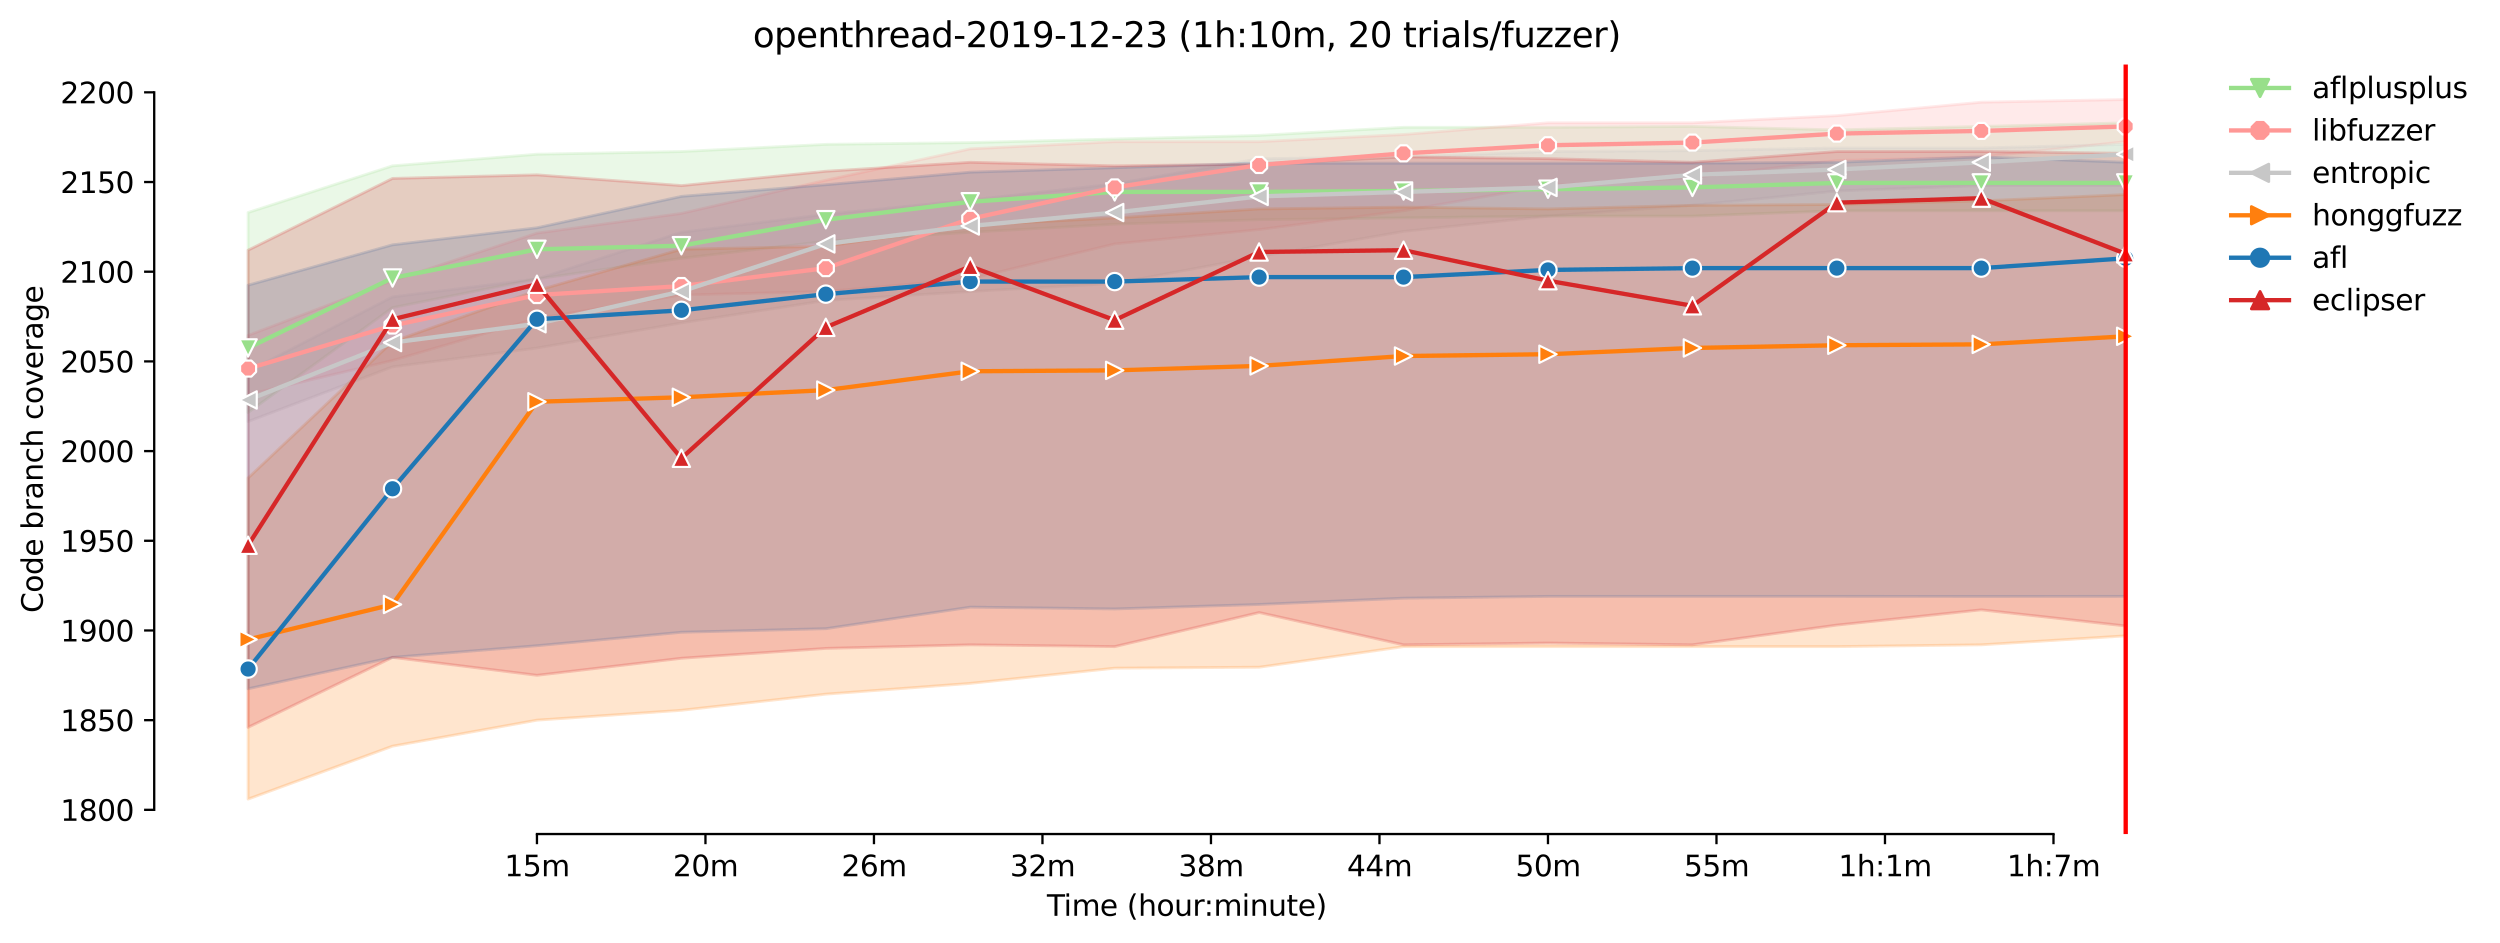 <?xml version="1.0" encoding="utf-8" standalone="no"?>
<!DOCTYPE svg PUBLIC "-//W3C//DTD SVG 1.1//EN"
  "http://www.w3.org/Graphics/SVG/1.1/DTD/svg11.dtd">
<svg height="325.986pt" version="1.1" viewBox="0 0 864.542 325.986" width="864.542pt" xmlns="http://www.w3.org/2000/svg" xmlns:xlink="http://www.w3.org/1999/xlink">
 <defs>
  <style type="text/css">*{stroke-linecap:butt;stroke-linejoin:round;}</style>
 </defs>
 <g id="figure_1">
  <g id="patch_1">
   <path d="M 0 325.986 
L 864.542 325.986 
L 864.542 0 
L 0 0 
z
" style="fill:#ffffff;"/>
  </g>
  <g id="axes_1">
   <g id="patch_2">
    <path d="M 53.328 288.43 
L 767.568 288.43 
L 767.568 22.318 
L 53.328 22.318 
z
" style="fill:#ffffff;"/>
   </g>
   <g id="PolyCollection_1">
    <defs>
     <path d="M 85.794 -252.493 
L 85.794 -183.329 
L 135.74 -219.617 
L 185.687 -229.541 
L 235.634 -236.675 
L 285.581 -242.568 
L 335.528 -245.669 
L 385.475 -248.461 
L 435.422 -250.012 
L 485.368 -250.632 
L 535.315 -251.252 
L 585.262 -251.252 
L 635.209 -253.113 
L 685.156 -253.113 
L 735.103 -253.113 
L 735.103 -283.508 
L 735.103 -283.508 
L 685.156 -282.268 
L 635.209 -281.058 
L 585.262 -282.268 
L 535.315 -281.957 
L 485.368 -281.957 
L 435.422 -279.166 
L 385.475 -277.925 
L 335.528 -276.685 
L 285.581 -276.065 
L 235.634 -273.583 
L 185.687 -272.653 
L 135.74 -268.636 
L 85.794 -252.493 
z
" id="m5c8641bc76" style="stroke:#98df8a;stroke-opacity:0.2;"/>
    </defs>
    <g clip-path="url(#p554bc63ed4)">
     <use style="fill:#98df8a;fill-opacity:0.2;stroke:#98df8a;stroke-opacity:0.2;" x="0" xlink:href="#m5c8641bc76" y="325.986"/>
    </g>
   </g>
   <g id="PolyCollection_2">
    <defs>
     <path d="M 85.794 -210.002 
L 85.794 -189.532 
L 135.74 -201.317 
L 185.687 -215.895 
L 235.634 -223.959 
L 285.581 -225.199 
L 335.528 -229.541 
L 385.475 -241.637 
L 435.422 -246.592 
L 485.368 -253.113 
L 535.315 -261.797 
L 585.262 -264.589 
L 635.209 -270.482 
L 685.156 -271.722 
L 735.103 -276.995 
L 735.103 -291.572 
L 735.103 -291.572 
L 685.156 -290.642 
L 635.209 -285.989 
L 585.262 -283.508 
L 535.315 -283.508 
L 485.368 -279.476 
L 435.422 -276.995 
L 385.475 -276.995 
L 335.528 -274.514 
L 285.581 -263.658 
L 235.634 -252.183 
L 185.687 -245.359 
L 135.74 -228.921 
L 85.794 -210.002 
z
" id="m4631fb1b03" style="stroke:#ff9896;stroke-opacity:0.2;"/>
    </defs>
    <g clip-path="url(#p554bc63ed4)">
     <use style="fill:#ff9896;fill-opacity:0.2;stroke:#ff9896;stroke-opacity:0.2;" x="0" xlink:href="#m4631fb1b03" y="325.986"/>
    </g>
   </g>
   <g id="PolyCollection_3">
    <defs>
     <path d="M 85.794 -197.603 
L 85.794 -180.227 
L 135.74 -199.146 
L 185.687 -205.66 
L 235.634 -214.344 
L 285.581 -222.098 
L 335.528 -225.199 
L 385.475 -227.991 
L 435.422 -237.295 
L 485.368 -245.98 
L 535.315 -251.252 
L 585.262 -254.974 
L 635.209 -259.937 
L 685.156 -261.797 
L 735.103 -261.797 
L 735.103 -276.065 
L 735.103 -276.065 
L 685.156 -274.824 
L 635.209 -274.824 
L 585.262 -273.893 
L 535.315 -273.583 
L 485.368 -271.722 
L 435.422 -271.102 
L 385.475 -262.418 
L 335.528 -256.835 
L 285.581 -251.873 
L 235.634 -245.669 
L 185.687 -229.541 
L 135.74 -223.338 
L 85.794 -197.603 
z
" id="m286d99a3ed" style="stroke:#c7c7c7;stroke-opacity:0.2;"/>
    </defs>
    <g clip-path="url(#p554bc63ed4)">
     <use style="fill:#c7c7c7;fill-opacity:0.2;stroke:#c7c7c7;stroke-opacity:0.2;" x="0" xlink:href="#m286d99a3ed" y="325.986"/>
    </g>
   </g>
   <g id="PolyCollection_4">
    <defs>
     <path d="M 85.794 -160.687 
L 85.794 -49.652 
L 135.74 -67.951 
L 185.687 -76.946 
L 235.634 -80.357 
L 285.581 -85.94 
L 335.528 -89.662 
L 385.475 -94.927 
L 435.422 -95.245 
L 485.368 -102.378 
L 535.315 -102.378 
L 585.262 -102.378 
L 635.209 -102.378 
L 685.156 -102.999 
L 735.103 -106.1 
L 735.103 -258.696 
L 735.103 -258.696 
L 685.156 -256.525 
L 635.209 -255.284 
L 585.262 -254.974 
L 535.315 -253.733 
L 485.368 -254.354 
L 435.422 -253.733 
L 385.475 -250.632 
L 335.528 -248.151 
L 285.581 -240.823 
L 235.634 -239.777 
L 185.687 -225.509 
L 135.74 -207.831 
L 85.794 -160.687 
z
" id="m3da89db892" style="stroke:#ff7f0e;stroke-opacity:0.2;"/>
    </defs>
    <g clip-path="url(#p554bc63ed4)">
     <use style="fill:#ff7f0e;fill-opacity:0.2;stroke:#ff7f0e;stroke-opacity:0.2;" x="0" xlink:href="#m3da89db892" y="325.986"/>
    </g>
   </g>
   <g id="PolyCollection_5">
    <defs>
     <path d="M 85.794 -227.37 
L 85.794 -87.801 
L 135.74 -98.657 
L 185.687 -102.689 
L 235.634 -107.341 
L 285.581 -108.581 
L 335.528 -116.025 
L 385.475 -115.405 
L 435.422 -116.956 
L 485.368 -119.127 
L 535.315 -119.747 
L 585.262 -119.747 
L 635.209 -119.747 
L 685.156 -119.716 
L 735.103 -119.747 
L 735.103 -269.861 
L 735.103 -269.861 
L 685.156 -271.722 
L 635.209 -269.861 
L 585.262 -269.551 
L 535.315 -269.551 
L 485.368 -269.551 
L 435.422 -269.551 
L 385.475 -268.001 
L 335.528 -266.45 
L 285.581 -262.108 
L 235.634 -258.076 
L 185.687 -247.22 
L 135.74 -241.327 
L 85.794 -227.37 
z
" id="m3e7def5e2c" style="stroke:#1f77b4;stroke-opacity:0.2;"/>
    </defs>
    <g clip-path="url(#p554bc63ed4)">
     <use style="fill:#1f77b4;fill-opacity:0.2;stroke:#1f77b4;stroke-opacity:0.2;" x="0" xlink:href="#m3e7def5e2c" y="325.986"/>
    </g>
   </g>
   <g id="PolyCollection_6">
    <defs>
     <path d="M 85.794 -239.466 
L 85.794 -74.465 
L 135.74 -98.657 
L 185.687 -92.453 
L 235.634 -98.346 
L 285.581 -101.758 
L 335.528 -102.999 
L 385.475 -102.378 
L 435.422 -114.164 
L 485.368 -102.999 
L 535.315 -103.619 
L 585.262 -102.999 
L 635.209 -109.822 
L 685.156 -115.095 
L 735.103 -109.512 
L 735.103 -272.963 
L 735.103 -272.963 
L 685.156 -273.583 
L 635.209 -273.583 
L 585.262 -269.861 
L 535.315 -271.125 
L 485.368 -271.722 
L 435.422 -269.241 
L 385.475 -268.621 
L 335.528 -269.861 
L 285.581 -266.76 
L 235.634 -261.797 
L 185.687 -265.519 
L 135.74 -264.279 
L 85.794 -239.466 
z
" id="m86fd762858" style="stroke:#d62728;stroke-opacity:0.2;"/>
    </defs>
    <g clip-path="url(#p554bc63ed4)">
     <use style="fill:#d62728;fill-opacity:0.2;stroke:#d62728;stroke-opacity:0.2;" x="0" xlink:href="#m86fd762858" y="325.986"/>
    </g>
   </g>
   <g id="matplotlib.axis_1">
    <g id="xtick_1">
     <g id="line2d_1">
      <defs>
       <path d="M 0 0 
L 0 3.5 
" id="me0cda36c38" style="stroke:#000000;stroke-width:0.8;"/>
      </defs>
      <g>
       <use style="stroke:#000000;stroke-width:0.8;" x="185.687" xlink:href="#me0cda36c38" y="288.43"/>
      </g>
     </g>
     <g id="text_1">
      <!-- 15m -->
      <g transform="translate(174.454 303.029)scale(0.1 -0.1)">
       <defs>
        <path d="M 794 531 
L 1825 531 
L 1825 4091 
L 703 3866 
L 703 4441 
L 1819 4666 
L 2450 4666 
L 2450 531 
L 3481 531 
L 3481 0 
L 794 0 
L 794 531 
z
" id="DejaVuSans-31" transform="scale(0.016)"/>
        <path d="M 691 4666 
L 3169 4666 
L 3169 4134 
L 1269 4134 
L 1269 2991 
Q 1406 3038 1543 3061 
Q 1681 3084 1819 3084 
Q 2600 3084 3056 2656 
Q 3513 2228 3513 1497 
Q 3513 744 3044 326 
Q 2575 -91 1722 -91 
Q 1428 -91 1123 -41 
Q 819 9 494 109 
L 494 744 
Q 775 591 1075 516 
Q 1375 441 1709 441 
Q 2250 441 2565 725 
Q 2881 1009 2881 1497 
Q 2881 1984 2565 2268 
Q 2250 2553 1709 2553 
Q 1456 2553 1204 2497 
Q 953 2441 691 2322 
L 691 4666 
z
" id="DejaVuSans-35" transform="scale(0.016)"/>
        <path d="M 3328 2828 
Q 3544 3216 3844 3400 
Q 4144 3584 4550 3584 
Q 5097 3584 5394 3201 
Q 5691 2819 5691 2113 
L 5691 0 
L 5113 0 
L 5113 2094 
Q 5113 2597 4934 2840 
Q 4756 3084 4391 3084 
Q 3944 3084 3684 2787 
Q 3425 2491 3425 1978 
L 3425 0 
L 2847 0 
L 2847 2094 
Q 2847 2600 2669 2842 
Q 2491 3084 2119 3084 
Q 1678 3084 1418 2786 
Q 1159 2488 1159 1978 
L 1159 0 
L 581 0 
L 581 3500 
L 1159 3500 
L 1159 2956 
Q 1356 3278 1631 3431 
Q 1906 3584 2284 3584 
Q 2666 3584 2933 3390 
Q 3200 3197 3328 2828 
z
" id="DejaVuSans-6d" transform="scale(0.016)"/>
       </defs>
       <use xlink:href="#DejaVuSans-31"/>
       <use x="63.623" xlink:href="#DejaVuSans-35"/>
       <use x="127.246" xlink:href="#DejaVuSans-6d"/>
      </g>
     </g>
    </g>
    <g id="xtick_2">
     <g id="line2d_2">
      <g>
       <use style="stroke:#000000;stroke-width:0.8;" x="243.959" xlink:href="#me0cda36c38" y="288.43"/>
      </g>
     </g>
     <g id="text_2">
      <!-- 20m -->
      <g transform="translate(232.726 303.029)scale(0.1 -0.1)">
       <defs>
        <path d="M 1228 531 
L 3431 531 
L 3431 0 
L 469 0 
L 469 531 
Q 828 903 1448 1529 
Q 2069 2156 2228 2338 
Q 2531 2678 2651 2914 
Q 2772 3150 2772 3378 
Q 2772 3750 2511 3984 
Q 2250 4219 1831 4219 
Q 1534 4219 1204 4116 
Q 875 4013 500 3803 
L 500 4441 
Q 881 4594 1212 4672 
Q 1544 4750 1819 4750 
Q 2544 4750 2975 4387 
Q 3406 4025 3406 3419 
Q 3406 3131 3298 2873 
Q 3191 2616 2906 2266 
Q 2828 2175 2409 1742 
Q 1991 1309 1228 531 
z
" id="DejaVuSans-32" transform="scale(0.016)"/>
        <path d="M 2034 4250 
Q 1547 4250 1301 3770 
Q 1056 3291 1056 2328 
Q 1056 1369 1301 889 
Q 1547 409 2034 409 
Q 2525 409 2770 889 
Q 3016 1369 3016 2328 
Q 3016 3291 2770 3770 
Q 2525 4250 2034 4250 
z
M 2034 4750 
Q 2819 4750 3233 4129 
Q 3647 3509 3647 2328 
Q 3647 1150 3233 529 
Q 2819 -91 2034 -91 
Q 1250 -91 836 529 
Q 422 1150 422 2328 
Q 422 3509 836 4129 
Q 1250 4750 2034 4750 
z
" id="DejaVuSans-30" transform="scale(0.016)"/>
       </defs>
       <use xlink:href="#DejaVuSans-32"/>
       <use x="63.623" xlink:href="#DejaVuSans-30"/>
       <use x="127.246" xlink:href="#DejaVuSans-6d"/>
      </g>
     </g>
    </g>
    <g id="xtick_3">
     <g id="line2d_3">
      <g>
       <use style="stroke:#000000;stroke-width:0.8;" x="302.23" xlink:href="#me0cda36c38" y="288.43"/>
      </g>
     </g>
     <g id="text_3">
      <!-- 26m -->
      <g transform="translate(290.997 303.029)scale(0.1 -0.1)">
       <defs>
        <path d="M 2113 2584 
Q 1688 2584 1439 2293 
Q 1191 2003 1191 1497 
Q 1191 994 1439 701 
Q 1688 409 2113 409 
Q 2538 409 2786 701 
Q 3034 994 3034 1497 
Q 3034 2003 2786 2293 
Q 2538 2584 2113 2584 
z
M 3366 4563 
L 3366 3988 
Q 3128 4100 2886 4159 
Q 2644 4219 2406 4219 
Q 1781 4219 1451 3797 
Q 1122 3375 1075 2522 
Q 1259 2794 1537 2939 
Q 1816 3084 2150 3084 
Q 2853 3084 3261 2657 
Q 3669 2231 3669 1497 
Q 3669 778 3244 343 
Q 2819 -91 2113 -91 
Q 1303 -91 875 529 
Q 447 1150 447 2328 
Q 447 3434 972 4092 
Q 1497 4750 2381 4750 
Q 2619 4750 2861 4703 
Q 3103 4656 3366 4563 
z
" id="DejaVuSans-36" transform="scale(0.016)"/>
       </defs>
       <use xlink:href="#DejaVuSans-32"/>
       <use x="63.623" xlink:href="#DejaVuSans-36"/>
       <use x="127.246" xlink:href="#DejaVuSans-6d"/>
      </g>
     </g>
    </g>
    <g id="xtick_4">
     <g id="line2d_4">
      <g>
       <use style="stroke:#000000;stroke-width:0.8;" x="360.501" xlink:href="#me0cda36c38" y="288.43"/>
      </g>
     </g>
     <g id="text_4">
      <!-- 32m -->
      <g transform="translate(349.268 303.029)scale(0.1 -0.1)">
       <defs>
        <path d="M 2597 2516 
Q 3050 2419 3304 2112 
Q 3559 1806 3559 1356 
Q 3559 666 3084 287 
Q 2609 -91 1734 -91 
Q 1441 -91 1130 -33 
Q 819 25 488 141 
L 488 750 
Q 750 597 1062 519 
Q 1375 441 1716 441 
Q 2309 441 2620 675 
Q 2931 909 2931 1356 
Q 2931 1769 2642 2001 
Q 2353 2234 1838 2234 
L 1294 2234 
L 1294 2753 
L 1863 2753 
Q 2328 2753 2575 2939 
Q 2822 3125 2822 3475 
Q 2822 3834 2567 4026 
Q 2313 4219 1838 4219 
Q 1578 4219 1281 4162 
Q 984 4106 628 3988 
L 628 4550 
Q 988 4650 1302 4700 
Q 1616 4750 1894 4750 
Q 2613 4750 3031 4423 
Q 3450 4097 3450 3541 
Q 3450 3153 3228 2886 
Q 3006 2619 2597 2516 
z
" id="DejaVuSans-33" transform="scale(0.016)"/>
       </defs>
       <use xlink:href="#DejaVuSans-33"/>
       <use x="63.623" xlink:href="#DejaVuSans-32"/>
       <use x="127.246" xlink:href="#DejaVuSans-6d"/>
      </g>
     </g>
    </g>
    <g id="xtick_5">
     <g id="line2d_5">
      <g>
       <use style="stroke:#000000;stroke-width:0.8;" x="418.773" xlink:href="#me0cda36c38" y="288.43"/>
      </g>
     </g>
     <g id="text_5">
      <!-- 38m -->
      <g transform="translate(407.54 303.029)scale(0.1 -0.1)">
       <defs>
        <path d="M 2034 2216 
Q 1584 2216 1326 1975 
Q 1069 1734 1069 1313 
Q 1069 891 1326 650 
Q 1584 409 2034 409 
Q 2484 409 2743 651 
Q 3003 894 3003 1313 
Q 3003 1734 2745 1975 
Q 2488 2216 2034 2216 
z
M 1403 2484 
Q 997 2584 770 2862 
Q 544 3141 544 3541 
Q 544 4100 942 4425 
Q 1341 4750 2034 4750 
Q 2731 4750 3128 4425 
Q 3525 4100 3525 3541 
Q 3525 3141 3298 2862 
Q 3072 2584 2669 2484 
Q 3125 2378 3379 2068 
Q 3634 1759 3634 1313 
Q 3634 634 3220 271 
Q 2806 -91 2034 -91 
Q 1263 -91 848 271 
Q 434 634 434 1313 
Q 434 1759 690 2068 
Q 947 2378 1403 2484 
z
M 1172 3481 
Q 1172 3119 1398 2916 
Q 1625 2713 2034 2713 
Q 2441 2713 2670 2916 
Q 2900 3119 2900 3481 
Q 2900 3844 2670 4047 
Q 2441 4250 2034 4250 
Q 1625 4250 1398 4047 
Q 1172 3844 1172 3481 
z
" id="DejaVuSans-38" transform="scale(0.016)"/>
       </defs>
       <use xlink:href="#DejaVuSans-33"/>
       <use x="63.623" xlink:href="#DejaVuSans-38"/>
       <use x="127.246" xlink:href="#DejaVuSans-6d"/>
      </g>
     </g>
    </g>
    <g id="xtick_6">
     <g id="line2d_6">
      <g>
       <use style="stroke:#000000;stroke-width:0.8;" x="477.044" xlink:href="#me0cda36c38" y="288.43"/>
      </g>
     </g>
     <g id="text_6">
      <!-- 44m -->
      <g transform="translate(465.811 303.029)scale(0.1 -0.1)">
       <defs>
        <path d="M 2419 4116 
L 825 1625 
L 2419 1625 
L 2419 4116 
z
M 2253 4666 
L 3047 4666 
L 3047 1625 
L 3713 1625 
L 3713 1100 
L 3047 1100 
L 3047 0 
L 2419 0 
L 2419 1100 
L 313 1100 
L 313 1709 
L 2253 4666 
z
" id="DejaVuSans-34" transform="scale(0.016)"/>
       </defs>
       <use xlink:href="#DejaVuSans-34"/>
       <use x="63.623" xlink:href="#DejaVuSans-34"/>
       <use x="127.246" xlink:href="#DejaVuSans-6d"/>
      </g>
     </g>
    </g>
    <g id="xtick_7">
     <g id="line2d_7">
      <g>
       <use style="stroke:#000000;stroke-width:0.8;" x="535.315" xlink:href="#me0cda36c38" y="288.43"/>
      </g>
     </g>
     <g id="text_7">
      <!-- 50m -->
      <g transform="translate(524.082 303.029)scale(0.1 -0.1)">
       <use xlink:href="#DejaVuSans-35"/>
       <use x="63.623" xlink:href="#DejaVuSans-30"/>
       <use x="127.246" xlink:href="#DejaVuSans-6d"/>
      </g>
     </g>
    </g>
    <g id="xtick_8">
     <g id="line2d_8">
      <g>
       <use style="stroke:#000000;stroke-width:0.8;" x="593.587" xlink:href="#me0cda36c38" y="288.43"/>
      </g>
     </g>
     <g id="text_8">
      <!-- 55m -->
      <g transform="translate(582.354 303.029)scale(0.1 -0.1)">
       <use xlink:href="#DejaVuSans-35"/>
       <use x="63.623" xlink:href="#DejaVuSans-35"/>
       <use x="127.246" xlink:href="#DejaVuSans-6d"/>
      </g>
     </g>
    </g>
    <g id="xtick_9">
     <g id="line2d_9">
      <g>
       <use style="stroke:#000000;stroke-width:0.8;" x="651.858" xlink:href="#me0cda36c38" y="288.43"/>
      </g>
     </g>
     <g id="text_9">
      <!-- 1h:1m -->
      <g transform="translate(635.772 303.029)scale(0.1 -0.1)">
       <defs>
        <path d="M 3513 2113 
L 3513 0 
L 2938 0 
L 2938 2094 
Q 2938 2591 2744 2837 
Q 2550 3084 2163 3084 
Q 1697 3084 1428 2787 
Q 1159 2491 1159 1978 
L 1159 0 
L 581 0 
L 581 4863 
L 1159 4863 
L 1159 2956 
Q 1366 3272 1645 3428 
Q 1925 3584 2291 3584 
Q 2894 3584 3203 3211 
Q 3513 2838 3513 2113 
z
" id="DejaVuSans-68" transform="scale(0.016)"/>
        <path d="M 750 794 
L 1409 794 
L 1409 0 
L 750 0 
L 750 794 
z
M 750 3309 
L 1409 3309 
L 1409 2516 
L 750 2516 
L 750 3309 
z
" id="DejaVuSans-3a" transform="scale(0.016)"/>
       </defs>
       <use xlink:href="#DejaVuSans-31"/>
       <use x="63.623" xlink:href="#DejaVuSans-68"/>
       <use x="127.002" xlink:href="#DejaVuSans-3a"/>
       <use x="160.693" xlink:href="#DejaVuSans-31"/>
       <use x="224.316" xlink:href="#DejaVuSans-6d"/>
      </g>
     </g>
    </g>
    <g id="xtick_10">
     <g id="line2d_10">
      <g>
       <use style="stroke:#000000;stroke-width:0.8;" x="710.129" xlink:href="#me0cda36c38" y="288.43"/>
      </g>
     </g>
     <g id="text_10">
      <!-- 1h:7m -->
      <g transform="translate(694.043 303.029)scale(0.1 -0.1)">
       <defs>
        <path d="M 525 4666 
L 3525 4666 
L 3525 4397 
L 1831 0 
L 1172 0 
L 2766 4134 
L 525 4134 
L 525 4666 
z
" id="DejaVuSans-37" transform="scale(0.016)"/>
       </defs>
       <use xlink:href="#DejaVuSans-31"/>
       <use x="63.623" xlink:href="#DejaVuSans-68"/>
       <use x="127.002" xlink:href="#DejaVuSans-3a"/>
       <use x="160.693" xlink:href="#DejaVuSans-37"/>
       <use x="224.316" xlink:href="#DejaVuSans-6d"/>
      </g>
     </g>
    </g>
    <g id="text_11">
     <!-- Time (hour:minute) -->
     <g transform="translate(362.041 316.707)scale(0.1 -0.1)">
      <defs>
       <path d="M -19 4666 
L 3928 4666 
L 3928 4134 
L 2272 4134 
L 2272 0 
L 1638 0 
L 1638 4134 
L -19 4134 
L -19 4666 
z
" id="DejaVuSans-54" transform="scale(0.016)"/>
       <path d="M 603 3500 
L 1178 3500 
L 1178 0 
L 603 0 
L 603 3500 
z
M 603 4863 
L 1178 4863 
L 1178 4134 
L 603 4134 
L 603 4863 
z
" id="DejaVuSans-69" transform="scale(0.016)"/>
       <path d="M 3597 1894 
L 3597 1613 
L 953 1613 
Q 991 1019 1311 708 
Q 1631 397 2203 397 
Q 2534 397 2845 478 
Q 3156 559 3463 722 
L 3463 178 
Q 3153 47 2828 -22 
Q 2503 -91 2169 -91 
Q 1331 -91 842 396 
Q 353 884 353 1716 
Q 353 2575 817 3079 
Q 1281 3584 2069 3584 
Q 2775 3584 3186 3129 
Q 3597 2675 3597 1894 
z
M 3022 2063 
Q 3016 2534 2758 2815 
Q 2500 3097 2075 3097 
Q 1594 3097 1305 2825 
Q 1016 2553 972 2059 
L 3022 2063 
z
" id="DejaVuSans-65" transform="scale(0.016)"/>
       <path id="DejaVuSans-20" transform="scale(0.016)"/>
       <path d="M 1984 4856 
Q 1566 4138 1362 3434 
Q 1159 2731 1159 2009 
Q 1159 1288 1364 580 
Q 1569 -128 1984 -844 
L 1484 -844 
Q 1016 -109 783 600 
Q 550 1309 550 2009 
Q 550 2706 781 3412 
Q 1013 4119 1484 4856 
L 1984 4856 
z
" id="DejaVuSans-28" transform="scale(0.016)"/>
       <path d="M 1959 3097 
Q 1497 3097 1228 2736 
Q 959 2375 959 1747 
Q 959 1119 1226 758 
Q 1494 397 1959 397 
Q 2419 397 2687 759 
Q 2956 1122 2956 1747 
Q 2956 2369 2687 2733 
Q 2419 3097 1959 3097 
z
M 1959 3584 
Q 2709 3584 3137 3096 
Q 3566 2609 3566 1747 
Q 3566 888 3137 398 
Q 2709 -91 1959 -91 
Q 1206 -91 779 398 
Q 353 888 353 1747 
Q 353 2609 779 3096 
Q 1206 3584 1959 3584 
z
" id="DejaVuSans-6f" transform="scale(0.016)"/>
       <path d="M 544 1381 
L 544 3500 
L 1119 3500 
L 1119 1403 
Q 1119 906 1312 657 
Q 1506 409 1894 409 
Q 2359 409 2629 706 
Q 2900 1003 2900 1516 
L 2900 3500 
L 3475 3500 
L 3475 0 
L 2900 0 
L 2900 538 
Q 2691 219 2414 64 
Q 2138 -91 1772 -91 
Q 1169 -91 856 284 
Q 544 659 544 1381 
z
M 1991 3584 
L 1991 3584 
z
" id="DejaVuSans-75" transform="scale(0.016)"/>
       <path d="M 2631 2963 
Q 2534 3019 2420 3045 
Q 2306 3072 2169 3072 
Q 1681 3072 1420 2755 
Q 1159 2438 1159 1844 
L 1159 0 
L 581 0 
L 581 3500 
L 1159 3500 
L 1159 2956 
Q 1341 3275 1631 3429 
Q 1922 3584 2338 3584 
Q 2397 3584 2469 3576 
Q 2541 3569 2628 3553 
L 2631 2963 
z
" id="DejaVuSans-72" transform="scale(0.016)"/>
       <path d="M 3513 2113 
L 3513 0 
L 2938 0 
L 2938 2094 
Q 2938 2591 2744 2837 
Q 2550 3084 2163 3084 
Q 1697 3084 1428 2787 
Q 1159 2491 1159 1978 
L 1159 0 
L 581 0 
L 581 3500 
L 1159 3500 
L 1159 2956 
Q 1366 3272 1645 3428 
Q 1925 3584 2291 3584 
Q 2894 3584 3203 3211 
Q 3513 2838 3513 2113 
z
" id="DejaVuSans-6e" transform="scale(0.016)"/>
       <path d="M 1172 4494 
L 1172 3500 
L 2356 3500 
L 2356 3053 
L 1172 3053 
L 1172 1153 
Q 1172 725 1289 603 
Q 1406 481 1766 481 
L 2356 481 
L 2356 0 
L 1766 0 
Q 1100 0 847 248 
Q 594 497 594 1153 
L 594 3053 
L 172 3053 
L 172 3500 
L 594 3500 
L 594 4494 
L 1172 4494 
z
" id="DejaVuSans-74" transform="scale(0.016)"/>
       <path d="M 513 4856 
L 1013 4856 
Q 1481 4119 1714 3412 
Q 1947 2706 1947 2009 
Q 1947 1309 1714 600 
Q 1481 -109 1013 -844 
L 513 -844 
Q 928 -128 1133 580 
Q 1338 1288 1338 2009 
Q 1338 2731 1133 3434 
Q 928 4138 513 4856 
z
" id="DejaVuSans-29" transform="scale(0.016)"/>
      </defs>
      <use xlink:href="#DejaVuSans-54"/>
      <use x="57.959" xlink:href="#DejaVuSans-69"/>
      <use x="85.742" xlink:href="#DejaVuSans-6d"/>
      <use x="183.154" xlink:href="#DejaVuSans-65"/>
      <use x="244.678" xlink:href="#DejaVuSans-20"/>
      <use x="276.465" xlink:href="#DejaVuSans-28"/>
      <use x="315.479" xlink:href="#DejaVuSans-68"/>
      <use x="378.857" xlink:href="#DejaVuSans-6f"/>
      <use x="440.039" xlink:href="#DejaVuSans-75"/>
      <use x="503.418" xlink:href="#DejaVuSans-72"/>
      <use x="542.781" xlink:href="#DejaVuSans-3a"/>
      <use x="576.473" xlink:href="#DejaVuSans-6d"/>
      <use x="673.885" xlink:href="#DejaVuSans-69"/>
      <use x="701.668" xlink:href="#DejaVuSans-6e"/>
      <use x="765.047" xlink:href="#DejaVuSans-75"/>
      <use x="828.426" xlink:href="#DejaVuSans-74"/>
      <use x="867.635" xlink:href="#DejaVuSans-65"/>
      <use x="929.158" xlink:href="#DejaVuSans-29"/>
     </g>
    </g>
   </g>
   <g id="matplotlib.axis_2">
    <g id="ytick_1">
     <g id="line2d_11">
      <defs>
       <path d="M 0 0 
L -3.5 0 
" id="m3297169916" style="stroke:#000000;stroke-width:0.8;"/>
      </defs>
      <g>
       <use style="stroke:#000000;stroke-width:0.8;" x="53.328" xlink:href="#m3297169916" y="280.056"/>
      </g>
     </g>
     <g id="text_12">
      <!-- 1800 -->
      <g transform="translate(20.878 283.855)scale(0.1 -0.1)">
       <use xlink:href="#DejaVuSans-31"/>
       <use x="63.623" xlink:href="#DejaVuSans-38"/>
       <use x="127.246" xlink:href="#DejaVuSans-30"/>
       <use x="190.869" xlink:href="#DejaVuSans-30"/>
      </g>
     </g>
    </g>
    <g id="ytick_2">
     <g id="line2d_12">
      <g>
       <use style="stroke:#000000;stroke-width:0.8;" x="53.328" xlink:href="#m3297169916" y="249.041"/>
      </g>
     </g>
     <g id="text_13">
      <!-- 1850 -->
      <g transform="translate(20.878 252.84)scale(0.1 -0.1)">
       <use xlink:href="#DejaVuSans-31"/>
       <use x="63.623" xlink:href="#DejaVuSans-38"/>
       <use x="127.246" xlink:href="#DejaVuSans-35"/>
       <use x="190.869" xlink:href="#DejaVuSans-30"/>
      </g>
     </g>
    </g>
    <g id="ytick_3">
     <g id="line2d_13">
      <g>
       <use style="stroke:#000000;stroke-width:0.8;" x="53.328" xlink:href="#m3297169916" y="218.025"/>
      </g>
     </g>
     <g id="text_14">
      <!-- 1900 -->
      <g transform="translate(20.878 221.824)scale(0.1 -0.1)">
       <defs>
        <path d="M 703 97 
L 703 672 
Q 941 559 1184 500 
Q 1428 441 1663 441 
Q 2288 441 2617 861 
Q 2947 1281 2994 2138 
Q 2813 1869 2534 1725 
Q 2256 1581 1919 1581 
Q 1219 1581 811 2004 
Q 403 2428 403 3163 
Q 403 3881 828 4315 
Q 1253 4750 1959 4750 
Q 2769 4750 3195 4129 
Q 3622 3509 3622 2328 
Q 3622 1225 3098 567 
Q 2575 -91 1691 -91 
Q 1453 -91 1209 -44 
Q 966 3 703 97 
z
M 1959 2075 
Q 2384 2075 2632 2365 
Q 2881 2656 2881 3163 
Q 2881 3666 2632 3958 
Q 2384 4250 1959 4250 
Q 1534 4250 1286 3958 
Q 1038 3666 1038 3163 
Q 1038 2656 1286 2365 
Q 1534 2075 1959 2075 
z
" id="DejaVuSans-39" transform="scale(0.016)"/>
       </defs>
       <use xlink:href="#DejaVuSans-31"/>
       <use x="63.623" xlink:href="#DejaVuSans-39"/>
       <use x="127.246" xlink:href="#DejaVuSans-30"/>
       <use x="190.869" xlink:href="#DejaVuSans-30"/>
      </g>
     </g>
    </g>
    <g id="ytick_4">
     <g id="line2d_14">
      <g>
       <use style="stroke:#000000;stroke-width:0.8;" x="53.328" xlink:href="#m3297169916" y="187.01"/>
      </g>
     </g>
     <g id="text_15">
      <!-- 1950 -->
      <g transform="translate(20.878 190.809)scale(0.1 -0.1)">
       <use xlink:href="#DejaVuSans-31"/>
       <use x="63.623" xlink:href="#DejaVuSans-39"/>
       <use x="127.246" xlink:href="#DejaVuSans-35"/>
       <use x="190.869" xlink:href="#DejaVuSans-30"/>
      </g>
     </g>
    </g>
    <g id="ytick_5">
     <g id="line2d_15">
      <g>
       <use style="stroke:#000000;stroke-width:0.8;" x="53.328" xlink:href="#m3297169916" y="155.994"/>
      </g>
     </g>
     <g id="text_16">
      <!-- 2000 -->
      <g transform="translate(20.878 159.794)scale(0.1 -0.1)">
       <use xlink:href="#DejaVuSans-32"/>
       <use x="63.623" xlink:href="#DejaVuSans-30"/>
       <use x="127.246" xlink:href="#DejaVuSans-30"/>
       <use x="190.869" xlink:href="#DejaVuSans-30"/>
      </g>
     </g>
    </g>
    <g id="ytick_6">
     <g id="line2d_16">
      <g>
       <use style="stroke:#000000;stroke-width:0.8;" x="53.328" xlink:href="#m3297169916" y="124.979"/>
      </g>
     </g>
     <g id="text_17">
      <!-- 2050 -->
      <g transform="translate(20.878 128.778)scale(0.1 -0.1)">
       <use xlink:href="#DejaVuSans-32"/>
       <use x="63.623" xlink:href="#DejaVuSans-30"/>
       <use x="127.246" xlink:href="#DejaVuSans-35"/>
       <use x="190.869" xlink:href="#DejaVuSans-30"/>
      </g>
     </g>
    </g>
    <g id="ytick_7">
     <g id="line2d_17">
      <g>
       <use style="stroke:#000000;stroke-width:0.8;" x="53.328" xlink:href="#m3297169916" y="93.964"/>
      </g>
     </g>
     <g id="text_18">
      <!-- 2100 -->
      <g transform="translate(20.878 97.763)scale(0.1 -0.1)">
       <use xlink:href="#DejaVuSans-32"/>
       <use x="63.623" xlink:href="#DejaVuSans-31"/>
       <use x="127.246" xlink:href="#DejaVuSans-30"/>
       <use x="190.869" xlink:href="#DejaVuSans-30"/>
      </g>
     </g>
    </g>
    <g id="ytick_8">
     <g id="line2d_18">
      <g>
       <use style="stroke:#000000;stroke-width:0.8;" x="53.328" xlink:href="#m3297169916" y="62.948"/>
      </g>
     </g>
     <g id="text_19">
      <!-- 2150 -->
      <g transform="translate(20.878 66.747)scale(0.1 -0.1)">
       <use xlink:href="#DejaVuSans-32"/>
       <use x="63.623" xlink:href="#DejaVuSans-31"/>
       <use x="127.246" xlink:href="#DejaVuSans-35"/>
       <use x="190.869" xlink:href="#DejaVuSans-30"/>
      </g>
     </g>
    </g>
    <g id="ytick_9">
     <g id="line2d_19">
      <g>
       <use style="stroke:#000000;stroke-width:0.8;" x="53.328" xlink:href="#m3297169916" y="31.933"/>
      </g>
     </g>
     <g id="text_20">
      <!-- 2200 -->
      <g transform="translate(20.878 35.732)scale(0.1 -0.1)">
       <use xlink:href="#DejaVuSans-32"/>
       <use x="63.623" xlink:href="#DejaVuSans-32"/>
       <use x="127.246" xlink:href="#DejaVuSans-30"/>
       <use x="190.869" xlink:href="#DejaVuSans-30"/>
      </g>
     </g>
    </g>
    <g id="text_21">
     <!-- Code branch coverage -->
     <g transform="translate(14.798 211.949)rotate(-90)scale(0.1 -0.1)">
      <defs>
       <path d="M 4122 4306 
L 4122 3641 
Q 3803 3938 3442 4084 
Q 3081 4231 2675 4231 
Q 1875 4231 1450 3742 
Q 1025 3253 1025 2328 
Q 1025 1406 1450 917 
Q 1875 428 2675 428 
Q 3081 428 3442 575 
Q 3803 722 4122 1019 
L 4122 359 
Q 3791 134 3420 21 
Q 3050 -91 2638 -91 
Q 1578 -91 968 557 
Q 359 1206 359 2328 
Q 359 3453 968 4101 
Q 1578 4750 2638 4750 
Q 3056 4750 3426 4639 
Q 3797 4528 4122 4306 
z
" id="DejaVuSans-43" transform="scale(0.016)"/>
       <path d="M 2906 2969 
L 2906 4863 
L 3481 4863 
L 3481 0 
L 2906 0 
L 2906 525 
Q 2725 213 2448 61 
Q 2172 -91 1784 -91 
Q 1150 -91 751 415 
Q 353 922 353 1747 
Q 353 2572 751 3078 
Q 1150 3584 1784 3584 
Q 2172 3584 2448 3432 
Q 2725 3281 2906 2969 
z
M 947 1747 
Q 947 1113 1208 752 
Q 1469 391 1925 391 
Q 2381 391 2643 752 
Q 2906 1113 2906 1747 
Q 2906 2381 2643 2742 
Q 2381 3103 1925 3103 
Q 1469 3103 1208 2742 
Q 947 2381 947 1747 
z
" id="DejaVuSans-64" transform="scale(0.016)"/>
       <path d="M 3116 1747 
Q 3116 2381 2855 2742 
Q 2594 3103 2138 3103 
Q 1681 3103 1420 2742 
Q 1159 2381 1159 1747 
Q 1159 1113 1420 752 
Q 1681 391 2138 391 
Q 2594 391 2855 752 
Q 3116 1113 3116 1747 
z
M 1159 2969 
Q 1341 3281 1617 3432 
Q 1894 3584 2278 3584 
Q 2916 3584 3314 3078 
Q 3713 2572 3713 1747 
Q 3713 922 3314 415 
Q 2916 -91 2278 -91 
Q 1894 -91 1617 61 
Q 1341 213 1159 525 
L 1159 0 
L 581 0 
L 581 4863 
L 1159 4863 
L 1159 2969 
z
" id="DejaVuSans-62" transform="scale(0.016)"/>
       <path d="M 2194 1759 
Q 1497 1759 1228 1600 
Q 959 1441 959 1056 
Q 959 750 1161 570 
Q 1363 391 1709 391 
Q 2188 391 2477 730 
Q 2766 1069 2766 1631 
L 2766 1759 
L 2194 1759 
z
M 3341 1997 
L 3341 0 
L 2766 0 
L 2766 531 
Q 2569 213 2275 61 
Q 1981 -91 1556 -91 
Q 1019 -91 701 211 
Q 384 513 384 1019 
Q 384 1609 779 1909 
Q 1175 2209 1959 2209 
L 2766 2209 
L 2766 2266 
Q 2766 2663 2505 2880 
Q 2244 3097 1772 3097 
Q 1472 3097 1187 3025 
Q 903 2953 641 2809 
L 641 3341 
Q 956 3463 1253 3523 
Q 1550 3584 1831 3584 
Q 2591 3584 2966 3190 
Q 3341 2797 3341 1997 
z
" id="DejaVuSans-61" transform="scale(0.016)"/>
       <path d="M 3122 3366 
L 3122 2828 
Q 2878 2963 2633 3030 
Q 2388 3097 2138 3097 
Q 1578 3097 1268 2742 
Q 959 2388 959 1747 
Q 959 1106 1268 751 
Q 1578 397 2138 397 
Q 2388 397 2633 464 
Q 2878 531 3122 666 
L 3122 134 
Q 2881 22 2623 -34 
Q 2366 -91 2075 -91 
Q 1284 -91 818 406 
Q 353 903 353 1747 
Q 353 2603 823 3093 
Q 1294 3584 2113 3584 
Q 2378 3584 2631 3529 
Q 2884 3475 3122 3366 
z
" id="DejaVuSans-63" transform="scale(0.016)"/>
       <path d="M 191 3500 
L 800 3500 
L 1894 563 
L 2988 3500 
L 3597 3500 
L 2284 0 
L 1503 0 
L 191 3500 
z
" id="DejaVuSans-76" transform="scale(0.016)"/>
       <path d="M 2906 1791 
Q 2906 2416 2648 2759 
Q 2391 3103 1925 3103 
Q 1463 3103 1205 2759 
Q 947 2416 947 1791 
Q 947 1169 1205 825 
Q 1463 481 1925 481 
Q 2391 481 2648 825 
Q 2906 1169 2906 1791 
z
M 3481 434 
Q 3481 -459 3084 -895 
Q 2688 -1331 1869 -1331 
Q 1566 -1331 1297 -1286 
Q 1028 -1241 775 -1147 
L 775 -588 
Q 1028 -725 1275 -790 
Q 1522 -856 1778 -856 
Q 2344 -856 2625 -561 
Q 2906 -266 2906 331 
L 2906 616 
Q 2728 306 2450 153 
Q 2172 0 1784 0 
Q 1141 0 747 490 
Q 353 981 353 1791 
Q 353 2603 747 3093 
Q 1141 3584 1784 3584 
Q 2172 3584 2450 3431 
Q 2728 3278 2906 2969 
L 2906 3500 
L 3481 3500 
L 3481 434 
z
" id="DejaVuSans-67" transform="scale(0.016)"/>
      </defs>
      <use xlink:href="#DejaVuSans-43"/>
      <use x="69.824" xlink:href="#DejaVuSans-6f"/>
      <use x="131.006" xlink:href="#DejaVuSans-64"/>
      <use x="194.482" xlink:href="#DejaVuSans-65"/>
      <use x="256.006" xlink:href="#DejaVuSans-20"/>
      <use x="287.793" xlink:href="#DejaVuSans-62"/>
      <use x="351.27" xlink:href="#DejaVuSans-72"/>
      <use x="392.383" xlink:href="#DejaVuSans-61"/>
      <use x="453.662" xlink:href="#DejaVuSans-6e"/>
      <use x="517.041" xlink:href="#DejaVuSans-63"/>
      <use x="572.021" xlink:href="#DejaVuSans-68"/>
      <use x="635.4" xlink:href="#DejaVuSans-20"/>
      <use x="667.188" xlink:href="#DejaVuSans-63"/>
      <use x="722.168" xlink:href="#DejaVuSans-6f"/>
      <use x="783.35" xlink:href="#DejaVuSans-76"/>
      <use x="842.529" xlink:href="#DejaVuSans-65"/>
      <use x="904.053" xlink:href="#DejaVuSans-72"/>
      <use x="945.166" xlink:href="#DejaVuSans-61"/>
      <use x="1006.445" xlink:href="#DejaVuSans-67"/>
      <use x="1069.922" xlink:href="#DejaVuSans-65"/>
     </g>
    </g>
   </g>
   <g id="line2d_20">
    <path clip-path="url(#p554bc63ed4)" d="M 85.794 120.327 
L 135.74 96.135 
L 185.687 86.21 
L 235.634 84.969 
L 285.581 75.975 
L 335.528 69.772 
L 385.475 66.36 
L 435.422 66.36 
L 485.368 66.05 
L 535.315 65.43 
L 585.262 64.809 
L 635.209 63.258 
L 685.156 63.258 
L 735.103 63.258 
" style="fill:none;stroke:#98df8a;stroke-linecap:square;stroke-width:1.5;"/>
    <defs>
     <path d="M -0 3 
L 3 -3 
L -3 -3 
z
" id="m72b4f6d6e3" style="stroke:#ffffff;stroke-linejoin:miter;stroke-width:0.75;"/>
    </defs>
    <g clip-path="url(#p554bc63ed4)">
     <use style="fill:#98df8a;stroke:#ffffff;stroke-linejoin:miter;stroke-width:0.75;" x="85.794" xlink:href="#m72b4f6d6e3" y="120.327"/>
     <use style="fill:#98df8a;stroke:#ffffff;stroke-linejoin:miter;stroke-width:0.75;" x="135.74" xlink:href="#m72b4f6d6e3" y="96.135"/>
     <use style="fill:#98df8a;stroke:#ffffff;stroke-linejoin:miter;stroke-width:0.75;" x="185.687" xlink:href="#m72b4f6d6e3" y="86.21"/>
     <use style="fill:#98df8a;stroke:#ffffff;stroke-linejoin:miter;stroke-width:0.75;" x="235.634" xlink:href="#m72b4f6d6e3" y="84.969"/>
     <use style="fill:#98df8a;stroke:#ffffff;stroke-linejoin:miter;stroke-width:0.75;" x="285.581" xlink:href="#m72b4f6d6e3" y="75.975"/>
     <use style="fill:#98df8a;stroke:#ffffff;stroke-linejoin:miter;stroke-width:0.75;" x="335.528" xlink:href="#m72b4f6d6e3" y="69.772"/>
     <use style="fill:#98df8a;stroke:#ffffff;stroke-linejoin:miter;stroke-width:0.75;" x="385.475" xlink:href="#m72b4f6d6e3" y="66.36"/>
     <use style="fill:#98df8a;stroke:#ffffff;stroke-linejoin:miter;stroke-width:0.75;" x="435.422" xlink:href="#m72b4f6d6e3" y="66.36"/>
     <use style="fill:#98df8a;stroke:#ffffff;stroke-linejoin:miter;stroke-width:0.75;" x="485.368" xlink:href="#m72b4f6d6e3" y="66.05"/>
     <use style="fill:#98df8a;stroke:#ffffff;stroke-linejoin:miter;stroke-width:0.75;" x="535.315" xlink:href="#m72b4f6d6e3" y="65.43"/>
     <use style="fill:#98df8a;stroke:#ffffff;stroke-linejoin:miter;stroke-width:0.75;" x="585.262" xlink:href="#m72b4f6d6e3" y="64.809"/>
     <use style="fill:#98df8a;stroke:#ffffff;stroke-linejoin:miter;stroke-width:0.75;" x="635.209" xlink:href="#m72b4f6d6e3" y="63.258"/>
     <use style="fill:#98df8a;stroke:#ffffff;stroke-linejoin:miter;stroke-width:0.75;" x="685.156" xlink:href="#m72b4f6d6e3" y="63.258"/>
     <use style="fill:#98df8a;stroke:#ffffff;stroke-linejoin:miter;stroke-width:0.75;" x="735.103" xlink:href="#m72b4f6d6e3" y="63.258"/>
    </g>
   </g>
   <g id="line2d_21">
    <path clip-path="url(#p554bc63ed4)" d="M 85.794 127.46 
L 135.74 112.573 
L 185.687 102.028 
L 235.634 98.926 
L 285.581 92.723 
L 335.528 75.665 
L 385.475 64.809 
L 435.422 57.055 
L 485.368 53.023 
L 535.315 50.232 
L 585.262 49.302 
L 635.209 46.2 
L 685.156 45.27 
L 735.103 43.719 
" style="fill:none;stroke:#ff9896;stroke-linecap:square;stroke-width:1.5;"/>
    <defs>
     <path d="M -1.148 -2.772 
L -2.772 -1.148 
L -2.772 1.148 
L -1.148 2.772 
L 1.148 2.772 
L 2.772 1.148 
L 2.772 -1.148 
L 1.148 -2.772 
z
" id="md32010097e" style="stroke:#ffffff;stroke-linejoin:miter;stroke-width:0.75;"/>
    </defs>
    <g clip-path="url(#p554bc63ed4)">
     <use style="fill:#ff9896;stroke:#ffffff;stroke-linejoin:miter;stroke-width:0.75;" x="85.794" xlink:href="#md32010097e" y="127.46"/>
     <use style="fill:#ff9896;stroke:#ffffff;stroke-linejoin:miter;stroke-width:0.75;" x="135.74" xlink:href="#md32010097e" y="112.573"/>
     <use style="fill:#ff9896;stroke:#ffffff;stroke-linejoin:miter;stroke-width:0.75;" x="185.687" xlink:href="#md32010097e" y="102.028"/>
     <use style="fill:#ff9896;stroke:#ffffff;stroke-linejoin:miter;stroke-width:0.75;" x="235.634" xlink:href="#md32010097e" y="98.926"/>
     <use style="fill:#ff9896;stroke:#ffffff;stroke-linejoin:miter;stroke-width:0.75;" x="285.581" xlink:href="#md32010097e" y="92.723"/>
     <use style="fill:#ff9896;stroke:#ffffff;stroke-linejoin:miter;stroke-width:0.75;" x="335.528" xlink:href="#md32010097e" y="75.665"/>
     <use style="fill:#ff9896;stroke:#ffffff;stroke-linejoin:miter;stroke-width:0.75;" x="385.475" xlink:href="#md32010097e" y="64.809"/>
     <use style="fill:#ff9896;stroke:#ffffff;stroke-linejoin:miter;stroke-width:0.75;" x="435.422" xlink:href="#md32010097e" y="57.055"/>
     <use style="fill:#ff9896;stroke:#ffffff;stroke-linejoin:miter;stroke-width:0.75;" x="485.368" xlink:href="#md32010097e" y="53.023"/>
     <use style="fill:#ff9896;stroke:#ffffff;stroke-linejoin:miter;stroke-width:0.75;" x="535.315" xlink:href="#md32010097e" y="50.232"/>
     <use style="fill:#ff9896;stroke:#ffffff;stroke-linejoin:miter;stroke-width:0.75;" x="585.262" xlink:href="#md32010097e" y="49.302"/>
     <use style="fill:#ff9896;stroke:#ffffff;stroke-linejoin:miter;stroke-width:0.75;" x="635.209" xlink:href="#md32010097e" y="46.2"/>
     <use style="fill:#ff9896;stroke:#ffffff;stroke-linejoin:miter;stroke-width:0.75;" x="685.156" xlink:href="#md32010097e" y="45.27"/>
     <use style="fill:#ff9896;stroke:#ffffff;stroke-linejoin:miter;stroke-width:0.75;" x="735.103" xlink:href="#md32010097e" y="43.719"/>
    </g>
   </g>
   <g id="line2d_22">
    <path clip-path="url(#p554bc63ed4)" d="M 85.794 138.316 
L 135.74 118.466 
L 185.687 111.953 
L 235.634 100.787 
L 285.581 84.349 
L 335.528 78.146 
L 385.475 73.494 
L 435.422 67.911 
L 485.368 66.36 
L 535.315 64.809 
L 585.262 60.467 
L 635.209 58.606 
L 685.156 56.125 
L 735.103 53.334 
" style="fill:none;stroke:#c7c7c7;stroke-linecap:square;stroke-width:1.5;"/>
    <defs>
     <path d="M -3 -0 
L 3 3 
L 3 -3 
z
" id="m137b244ae0" style="stroke:#ffffff;stroke-linejoin:miter;stroke-width:0.75;"/>
    </defs>
    <g clip-path="url(#p554bc63ed4)">
     <use style="fill:#c7c7c7;stroke:#ffffff;stroke-linejoin:miter;stroke-width:0.75;" x="85.794" xlink:href="#m137b244ae0" y="138.316"/>
     <use style="fill:#c7c7c7;stroke:#ffffff;stroke-linejoin:miter;stroke-width:0.75;" x="135.74" xlink:href="#m137b244ae0" y="118.466"/>
     <use style="fill:#c7c7c7;stroke:#ffffff;stroke-linejoin:miter;stroke-width:0.75;" x="185.687" xlink:href="#m137b244ae0" y="111.953"/>
     <use style="fill:#c7c7c7;stroke:#ffffff;stroke-linejoin:miter;stroke-width:0.75;" x="235.634" xlink:href="#m137b244ae0" y="100.787"/>
     <use style="fill:#c7c7c7;stroke:#ffffff;stroke-linejoin:miter;stroke-width:0.75;" x="285.581" xlink:href="#m137b244ae0" y="84.349"/>
     <use style="fill:#c7c7c7;stroke:#ffffff;stroke-linejoin:miter;stroke-width:0.75;" x="335.528" xlink:href="#m137b244ae0" y="78.146"/>
     <use style="fill:#c7c7c7;stroke:#ffffff;stroke-linejoin:miter;stroke-width:0.75;" x="385.475" xlink:href="#m137b244ae0" y="73.494"/>
     <use style="fill:#c7c7c7;stroke:#ffffff;stroke-linejoin:miter;stroke-width:0.75;" x="435.422" xlink:href="#m137b244ae0" y="67.911"/>
     <use style="fill:#c7c7c7;stroke:#ffffff;stroke-linejoin:miter;stroke-width:0.75;" x="485.368" xlink:href="#m137b244ae0" y="66.36"/>
     <use style="fill:#c7c7c7;stroke:#ffffff;stroke-linejoin:miter;stroke-width:0.75;" x="535.315" xlink:href="#m137b244ae0" y="64.809"/>
     <use style="fill:#c7c7c7;stroke:#ffffff;stroke-linejoin:miter;stroke-width:0.75;" x="585.262" xlink:href="#m137b244ae0" y="60.467"/>
     <use style="fill:#c7c7c7;stroke:#ffffff;stroke-linejoin:miter;stroke-width:0.75;" x="635.209" xlink:href="#m137b244ae0" y="58.606"/>
     <use style="fill:#c7c7c7;stroke:#ffffff;stroke-linejoin:miter;stroke-width:0.75;" x="685.156" xlink:href="#m137b244ae0" y="56.125"/>
     <use style="fill:#c7c7c7;stroke:#ffffff;stroke-linejoin:miter;stroke-width:0.75;" x="735.103" xlink:href="#m137b244ae0" y="53.334"/>
    </g>
   </g>
   <g id="line2d_23">
    <path clip-path="url(#p554bc63ed4)" d="M 85.794 221.127 
L 135.74 209.031 
L 185.687 138.936 
L 235.634 137.385 
L 285.581 134.904 
L 335.528 128.391 
L 385.475 128.081 
L 435.422 126.53 
L 485.368 123.118 
L 535.315 122.498 
L 585.262 120.327 
L 635.209 119.396 
L 685.156 119.086 
L 735.103 116.295 
" style="fill:none;stroke:#ff7f0e;stroke-linecap:square;stroke-width:1.5;"/>
    <defs>
     <path d="M 3 0 
L -3 -3 
L -3 3 
z
" id="mede46ede16" style="stroke:#ffffff;stroke-linejoin:miter;stroke-width:0.75;"/>
    </defs>
    <g clip-path="url(#p554bc63ed4)">
     <use style="fill:#ff7f0e;stroke:#ffffff;stroke-linejoin:miter;stroke-width:0.75;" x="85.794" xlink:href="#mede46ede16" y="221.127"/>
     <use style="fill:#ff7f0e;stroke:#ffffff;stroke-linejoin:miter;stroke-width:0.75;" x="135.74" xlink:href="#mede46ede16" y="209.031"/>
     <use style="fill:#ff7f0e;stroke:#ffffff;stroke-linejoin:miter;stroke-width:0.75;" x="185.687" xlink:href="#mede46ede16" y="138.936"/>
     <use style="fill:#ff7f0e;stroke:#ffffff;stroke-linejoin:miter;stroke-width:0.75;" x="235.634" xlink:href="#mede46ede16" y="137.385"/>
     <use style="fill:#ff7f0e;stroke:#ffffff;stroke-linejoin:miter;stroke-width:0.75;" x="285.581" xlink:href="#mede46ede16" y="134.904"/>
     <use style="fill:#ff7f0e;stroke:#ffffff;stroke-linejoin:miter;stroke-width:0.75;" x="335.528" xlink:href="#mede46ede16" y="128.391"/>
     <use style="fill:#ff7f0e;stroke:#ffffff;stroke-linejoin:miter;stroke-width:0.75;" x="385.475" xlink:href="#mede46ede16" y="128.081"/>
     <use style="fill:#ff7f0e;stroke:#ffffff;stroke-linejoin:miter;stroke-width:0.75;" x="435.422" xlink:href="#mede46ede16" y="126.53"/>
     <use style="fill:#ff7f0e;stroke:#ffffff;stroke-linejoin:miter;stroke-width:0.75;" x="485.368" xlink:href="#mede46ede16" y="123.118"/>
     <use style="fill:#ff7f0e;stroke:#ffffff;stroke-linejoin:miter;stroke-width:0.75;" x="535.315" xlink:href="#mede46ede16" y="122.498"/>
     <use style="fill:#ff7f0e;stroke:#ffffff;stroke-linejoin:miter;stroke-width:0.75;" x="585.262" xlink:href="#mede46ede16" y="120.327"/>
     <use style="fill:#ff7f0e;stroke:#ffffff;stroke-linejoin:miter;stroke-width:0.75;" x="635.209" xlink:href="#mede46ede16" y="119.396"/>
     <use style="fill:#ff7f0e;stroke:#ffffff;stroke-linejoin:miter;stroke-width:0.75;" x="685.156" xlink:href="#mede46ede16" y="119.086"/>
     <use style="fill:#ff7f0e;stroke:#ffffff;stroke-linejoin:miter;stroke-width:0.75;" x="735.103" xlink:href="#mede46ede16" y="116.295"/>
    </g>
   </g>
   <g id="line2d_24">
    <path clip-path="url(#p554bc63ed4)" d="M 85.794 231.362 
L 135.74 169.021 
L 185.687 110.402 
L 235.634 107.3 
L 285.581 101.718 
L 335.528 97.375 
L 385.475 97.375 
L 435.422 95.825 
L 485.368 95.825 
L 535.315 93.343 
L 585.262 92.723 
L 635.209 92.723 
L 685.156 92.723 
L 735.103 89.311 
" style="fill:none;stroke:#1f77b4;stroke-linecap:square;stroke-width:1.5;"/>
    <defs>
     <path d="M 0 3 
C 0.796 3 1.559 2.684 2.121 2.121 
C 2.684 1.559 3 0.796 3 0 
C 3 -0.796 2.684 -1.559 2.121 -2.121 
C 1.559 -2.684 0.796 -3 0 -3 
C -0.796 -3 -1.559 -2.684 -2.121 -2.121 
C -2.684 -1.559 -3 -0.796 -3 0 
C -3 0.796 -2.684 1.559 -2.121 2.121 
C -1.559 2.684 -0.796 3 0 3 
z
" id="m0f9923aa8e" style="stroke:#ffffff;stroke-width:0.75;"/>
    </defs>
    <g clip-path="url(#p554bc63ed4)">
     <use style="fill:#1f77b4;stroke:#ffffff;stroke-width:0.75;" x="85.794" xlink:href="#m0f9923aa8e" y="231.362"/>
     <use style="fill:#1f77b4;stroke:#ffffff;stroke-width:0.75;" x="135.74" xlink:href="#m0f9923aa8e" y="169.021"/>
     <use style="fill:#1f77b4;stroke:#ffffff;stroke-width:0.75;" x="185.687" xlink:href="#m0f9923aa8e" y="110.402"/>
     <use style="fill:#1f77b4;stroke:#ffffff;stroke-width:0.75;" x="235.634" xlink:href="#m0f9923aa8e" y="107.3"/>
     <use style="fill:#1f77b4;stroke:#ffffff;stroke-width:0.75;" x="285.581" xlink:href="#m0f9923aa8e" y="101.718"/>
     <use style="fill:#1f77b4;stroke:#ffffff;stroke-width:0.75;" x="335.528" xlink:href="#m0f9923aa8e" y="97.375"/>
     <use style="fill:#1f77b4;stroke:#ffffff;stroke-width:0.75;" x="385.475" xlink:href="#m0f9923aa8e" y="97.375"/>
     <use style="fill:#1f77b4;stroke:#ffffff;stroke-width:0.75;" x="435.422" xlink:href="#m0f9923aa8e" y="95.825"/>
     <use style="fill:#1f77b4;stroke:#ffffff;stroke-width:0.75;" x="485.368" xlink:href="#m0f9923aa8e" y="95.825"/>
     <use style="fill:#1f77b4;stroke:#ffffff;stroke-width:0.75;" x="535.315" xlink:href="#m0f9923aa8e" y="93.343"/>
     <use style="fill:#1f77b4;stroke:#ffffff;stroke-width:0.75;" x="585.262" xlink:href="#m0f9923aa8e" y="92.723"/>
     <use style="fill:#1f77b4;stroke:#ffffff;stroke-width:0.75;" x="635.209" xlink:href="#m0f9923aa8e" y="92.723"/>
     <use style="fill:#1f77b4;stroke:#ffffff;stroke-width:0.75;" x="685.156" xlink:href="#m0f9923aa8e" y="92.723"/>
     <use style="fill:#1f77b4;stroke:#ffffff;stroke-width:0.75;" x="735.103" xlink:href="#m0f9923aa8e" y="89.311"/>
    </g>
   </g>
   <g id="line2d_25">
    <path clip-path="url(#p554bc63ed4)" d="M 85.794 188.561 
L 135.74 110.402 
L 185.687 98.306 
L 235.634 158.476 
L 285.581 113.193 
L 335.528 92.103 
L 385.475 110.712 
L 435.422 87.14 
L 485.368 86.52 
L 535.315 97.065 
L 585.262 105.75 
L 635.209 70.082 
L 685.156 68.531 
L 735.103 87.761 
" style="fill:none;stroke:#d62728;stroke-linecap:square;stroke-width:1.5;"/>
    <defs>
     <path d="M 0 -3 
L -3 3 
L 3 3 
z
" id="md18eb5c7df" style="stroke:#ffffff;stroke-linejoin:miter;stroke-width:0.75;"/>
    </defs>
    <g clip-path="url(#p554bc63ed4)">
     <use style="fill:#d62728;stroke:#ffffff;stroke-linejoin:miter;stroke-width:0.75;" x="85.794" xlink:href="#md18eb5c7df" y="188.561"/>
     <use style="fill:#d62728;stroke:#ffffff;stroke-linejoin:miter;stroke-width:0.75;" x="135.74" xlink:href="#md18eb5c7df" y="110.402"/>
     <use style="fill:#d62728;stroke:#ffffff;stroke-linejoin:miter;stroke-width:0.75;" x="185.687" xlink:href="#md18eb5c7df" y="98.306"/>
     <use style="fill:#d62728;stroke:#ffffff;stroke-linejoin:miter;stroke-width:0.75;" x="235.634" xlink:href="#md18eb5c7df" y="158.476"/>
     <use style="fill:#d62728;stroke:#ffffff;stroke-linejoin:miter;stroke-width:0.75;" x="285.581" xlink:href="#md18eb5c7df" y="113.193"/>
     <use style="fill:#d62728;stroke:#ffffff;stroke-linejoin:miter;stroke-width:0.75;" x="335.528" xlink:href="#md18eb5c7df" y="92.103"/>
     <use style="fill:#d62728;stroke:#ffffff;stroke-linejoin:miter;stroke-width:0.75;" x="385.475" xlink:href="#md18eb5c7df" y="110.712"/>
     <use style="fill:#d62728;stroke:#ffffff;stroke-linejoin:miter;stroke-width:0.75;" x="435.422" xlink:href="#md18eb5c7df" y="87.14"/>
     <use style="fill:#d62728;stroke:#ffffff;stroke-linejoin:miter;stroke-width:0.75;" x="485.368" xlink:href="#md18eb5c7df" y="86.52"/>
     <use style="fill:#d62728;stroke:#ffffff;stroke-linejoin:miter;stroke-width:0.75;" x="535.315" xlink:href="#md18eb5c7df" y="97.065"/>
     <use style="fill:#d62728;stroke:#ffffff;stroke-linejoin:miter;stroke-width:0.75;" x="585.262" xlink:href="#md18eb5c7df" y="105.75"/>
     <use style="fill:#d62728;stroke:#ffffff;stroke-linejoin:miter;stroke-width:0.75;" x="635.209" xlink:href="#md18eb5c7df" y="70.082"/>
     <use style="fill:#d62728;stroke:#ffffff;stroke-linejoin:miter;stroke-width:0.75;" x="685.156" xlink:href="#md18eb5c7df" y="68.531"/>
     <use style="fill:#d62728;stroke:#ffffff;stroke-linejoin:miter;stroke-width:0.75;" x="735.103" xlink:href="#md18eb5c7df" y="87.761"/>
    </g>
   </g>
   <g id="line2d_26"/>
   <g id="line2d_27"/>
   <g id="line2d_28"/>
   <g id="line2d_29"/>
   <g id="line2d_30"/>
   <g id="line2d_31"/>
   <g id="line2d_32">
    <path clip-path="url(#p554bc63ed4)" d="M 735.103 288.43 
L 735.103 22.318 
" style="fill:none;stroke:#ff0000;stroke-linecap:square;stroke-width:1.5;"/>
   </g>
   <g id="patch_3">
    <path d="M 53.328 280.056 
L 53.328 31.933 
" style="fill:none;stroke:#000000;stroke-linecap:square;stroke-linejoin:miter;stroke-width:0.8;"/>
   </g>
   <g id="patch_4">
    <path d="M 185.687 288.43 
L 710.129 288.43 
" style="fill:none;stroke:#000000;stroke-linecap:square;stroke-linejoin:miter;stroke-width:0.8;"/>
   </g>
   <g id="text_22">
    <!-- openthread-2019-12-23 (1h:10m, 20 trials/fuzzer) -->
    <g transform="translate(260.363 16.318)scale(0.12 -0.12)">
     <defs>
      <path d="M 1159 525 
L 1159 -1331 
L 581 -1331 
L 581 3500 
L 1159 3500 
L 1159 2969 
Q 1341 3281 1617 3432 
Q 1894 3584 2278 3584 
Q 2916 3584 3314 3078 
Q 3713 2572 3713 1747 
Q 3713 922 3314 415 
Q 2916 -91 2278 -91 
Q 1894 -91 1617 61 
Q 1341 213 1159 525 
z
M 3116 1747 
Q 3116 2381 2855 2742 
Q 2594 3103 2138 3103 
Q 1681 3103 1420 2742 
Q 1159 2381 1159 1747 
Q 1159 1113 1420 752 
Q 1681 391 2138 391 
Q 2594 391 2855 752 
Q 3116 1113 3116 1747 
z
" id="DejaVuSans-70" transform="scale(0.016)"/>
      <path d="M 313 2009 
L 1997 2009 
L 1997 1497 
L 313 1497 
L 313 2009 
z
" id="DejaVuSans-2d" transform="scale(0.016)"/>
      <path d="M 750 794 
L 1409 794 
L 1409 256 
L 897 -744 
L 494 -744 
L 750 256 
L 750 794 
z
" id="DejaVuSans-2c" transform="scale(0.016)"/>
      <path d="M 603 4863 
L 1178 4863 
L 1178 0 
L 603 0 
L 603 4863 
z
" id="DejaVuSans-6c" transform="scale(0.016)"/>
      <path d="M 2834 3397 
L 2834 2853 
Q 2591 2978 2328 3040 
Q 2066 3103 1784 3103 
Q 1356 3103 1142 2972 
Q 928 2841 928 2578 
Q 928 2378 1081 2264 
Q 1234 2150 1697 2047 
L 1894 2003 
Q 2506 1872 2764 1633 
Q 3022 1394 3022 966 
Q 3022 478 2636 193 
Q 2250 -91 1575 -91 
Q 1294 -91 989 -36 
Q 684 19 347 128 
L 347 722 
Q 666 556 975 473 
Q 1284 391 1588 391 
Q 1994 391 2212 530 
Q 2431 669 2431 922 
Q 2431 1156 2273 1281 
Q 2116 1406 1581 1522 
L 1381 1569 
Q 847 1681 609 1914 
Q 372 2147 372 2553 
Q 372 3047 722 3315 
Q 1072 3584 1716 3584 
Q 2034 3584 2315 3537 
Q 2597 3491 2834 3397 
z
" id="DejaVuSans-73" transform="scale(0.016)"/>
      <path d="M 1625 4666 
L 2156 4666 
L 531 -594 
L 0 -594 
L 1625 4666 
z
" id="DejaVuSans-2f" transform="scale(0.016)"/>
      <path d="M 2375 4863 
L 2375 4384 
L 1825 4384 
Q 1516 4384 1395 4259 
Q 1275 4134 1275 3809 
L 1275 3500 
L 2222 3500 
L 2222 3053 
L 1275 3053 
L 1275 0 
L 697 0 
L 697 3053 
L 147 3053 
L 147 3500 
L 697 3500 
L 697 3744 
Q 697 4328 969 4595 
Q 1241 4863 1831 4863 
L 2375 4863 
z
" id="DejaVuSans-66" transform="scale(0.016)"/>
      <path d="M 353 3500 
L 3084 3500 
L 3084 2975 
L 922 459 
L 3084 459 
L 3084 0 
L 275 0 
L 275 525 
L 2438 3041 
L 353 3041 
L 353 3500 
z
" id="DejaVuSans-7a" transform="scale(0.016)"/>
     </defs>
     <use xlink:href="#DejaVuSans-6f"/>
     <use x="61.182" xlink:href="#DejaVuSans-70"/>
     <use x="124.658" xlink:href="#DejaVuSans-65"/>
     <use x="186.182" xlink:href="#DejaVuSans-6e"/>
     <use x="249.561" xlink:href="#DejaVuSans-74"/>
     <use x="288.77" xlink:href="#DejaVuSans-68"/>
     <use x="352.148" xlink:href="#DejaVuSans-72"/>
     <use x="391.012" xlink:href="#DejaVuSans-65"/>
     <use x="452.535" xlink:href="#DejaVuSans-61"/>
     <use x="513.814" xlink:href="#DejaVuSans-64"/>
     <use x="577.291" xlink:href="#DejaVuSans-2d"/>
     <use x="613.375" xlink:href="#DejaVuSans-32"/>
     <use x="676.998" xlink:href="#DejaVuSans-30"/>
     <use x="740.621" xlink:href="#DejaVuSans-31"/>
     <use x="804.244" xlink:href="#DejaVuSans-39"/>
     <use x="867.867" xlink:href="#DejaVuSans-2d"/>
     <use x="903.951" xlink:href="#DejaVuSans-31"/>
     <use x="967.574" xlink:href="#DejaVuSans-32"/>
     <use x="1031.197" xlink:href="#DejaVuSans-2d"/>
     <use x="1067.281" xlink:href="#DejaVuSans-32"/>
     <use x="1130.904" xlink:href="#DejaVuSans-33"/>
     <use x="1194.527" xlink:href="#DejaVuSans-20"/>
     <use x="1226.314" xlink:href="#DejaVuSans-28"/>
     <use x="1265.328" xlink:href="#DejaVuSans-31"/>
     <use x="1328.951" xlink:href="#DejaVuSans-68"/>
     <use x="1392.33" xlink:href="#DejaVuSans-3a"/>
     <use x="1426.021" xlink:href="#DejaVuSans-31"/>
     <use x="1489.645" xlink:href="#DejaVuSans-30"/>
     <use x="1553.268" xlink:href="#DejaVuSans-6d"/>
     <use x="1650.68" xlink:href="#DejaVuSans-2c"/>
     <use x="1682.467" xlink:href="#DejaVuSans-20"/>
     <use x="1714.254" xlink:href="#DejaVuSans-32"/>
     <use x="1777.877" xlink:href="#DejaVuSans-30"/>
     <use x="1841.5" xlink:href="#DejaVuSans-20"/>
     <use x="1873.287" xlink:href="#DejaVuSans-74"/>
     <use x="1912.496" xlink:href="#DejaVuSans-72"/>
     <use x="1953.609" xlink:href="#DejaVuSans-69"/>
     <use x="1981.393" xlink:href="#DejaVuSans-61"/>
     <use x="2042.672" xlink:href="#DejaVuSans-6c"/>
     <use x="2070.455" xlink:href="#DejaVuSans-73"/>
     <use x="2122.555" xlink:href="#DejaVuSans-2f"/>
     <use x="2156.246" xlink:href="#DejaVuSans-66"/>
     <use x="2191.451" xlink:href="#DejaVuSans-75"/>
     <use x="2254.83" xlink:href="#DejaVuSans-7a"/>
     <use x="2307.32" xlink:href="#DejaVuSans-7a"/>
     <use x="2359.811" xlink:href="#DejaVuSans-65"/>
     <use x="2421.334" xlink:href="#DejaVuSans-72"/>
     <use x="2462.447" xlink:href="#DejaVuSans-29"/>
    </g>
   </g>
   <g id="legend_1">
    <g id="line2d_33">
     <path d="M 771.568 30.417 
L 791.568 30.417 
" style="fill:none;stroke:#98df8a;stroke-linecap:square;stroke-width:1.5;"/>
    </g>
    <g id="line2d_34">
     <defs>
      <path d="M -0 3 
L 3 -3 
L -3 -3 
z
" id="mf01f93f12c" style="stroke:#98df8a;stroke-linejoin:miter;"/>
     </defs>
     <g>
      <use style="fill:#98df8a;stroke:#98df8a;stroke-linejoin:miter;" x="781.568" xlink:href="#mf01f93f12c" y="30.417"/>
     </g>
    </g>
    <g id="text_23">
     <!-- aflplusplus -->
     <g transform="translate(799.568 33.917)scale(0.1 -0.1)">
      <use xlink:href="#DejaVuSans-61"/>
      <use x="61.279" xlink:href="#DejaVuSans-66"/>
      <use x="96.484" xlink:href="#DejaVuSans-6c"/>
      <use x="124.268" xlink:href="#DejaVuSans-70"/>
      <use x="187.744" xlink:href="#DejaVuSans-6c"/>
      <use x="215.527" xlink:href="#DejaVuSans-75"/>
      <use x="278.906" xlink:href="#DejaVuSans-73"/>
      <use x="331.006" xlink:href="#DejaVuSans-70"/>
      <use x="394.482" xlink:href="#DejaVuSans-6c"/>
      <use x="422.266" xlink:href="#DejaVuSans-75"/>
      <use x="485.645" xlink:href="#DejaVuSans-73"/>
     </g>
    </g>
    <g id="line2d_35">
     <path d="M 771.568 45.095 
L 791.568 45.095 
" style="fill:none;stroke:#ff9896;stroke-linecap:square;stroke-width:1.5;"/>
    </g>
    <g id="line2d_36">
     <defs>
      <path d="M -1.148 -2.772 
L -2.772 -1.148 
L -2.772 1.148 
L -1.148 2.772 
L 1.148 2.772 
L 2.772 1.148 
L 2.772 -1.148 
L 1.148 -2.772 
z
" id="m0ab112a37f" style="stroke:#ff9896;stroke-linejoin:miter;"/>
     </defs>
     <g>
      <use style="fill:#ff9896;stroke:#ff9896;stroke-linejoin:miter;" x="781.568" xlink:href="#m0ab112a37f" y="45.095"/>
     </g>
    </g>
    <g id="text_24">
     <!-- libfuzzer -->
     <g transform="translate(799.568 48.595)scale(0.1 -0.1)">
      <use xlink:href="#DejaVuSans-6c"/>
      <use x="27.783" xlink:href="#DejaVuSans-69"/>
      <use x="55.566" xlink:href="#DejaVuSans-62"/>
      <use x="119.043" xlink:href="#DejaVuSans-66"/>
      <use x="154.248" xlink:href="#DejaVuSans-75"/>
      <use x="217.627" xlink:href="#DejaVuSans-7a"/>
      <use x="270.117" xlink:href="#DejaVuSans-7a"/>
      <use x="322.607" xlink:href="#DejaVuSans-65"/>
      <use x="384.131" xlink:href="#DejaVuSans-72"/>
     </g>
    </g>
    <g id="line2d_37">
     <path d="M 771.568 59.773 
L 791.568 59.773 
" style="fill:none;stroke:#c7c7c7;stroke-linecap:square;stroke-width:1.5;"/>
    </g>
    <g id="line2d_38">
     <defs>
      <path d="M -3 -0 
L 3 3 
L 3 -3 
z
" id="md688e3efd4" style="stroke:#c7c7c7;stroke-linejoin:miter;"/>
     </defs>
     <g>
      <use style="fill:#c7c7c7;stroke:#c7c7c7;stroke-linejoin:miter;" x="781.568" xlink:href="#md688e3efd4" y="59.773"/>
     </g>
    </g>
    <g id="text_25">
     <!-- entropic -->
     <g transform="translate(799.568 63.273)scale(0.1 -0.1)">
      <use xlink:href="#DejaVuSans-65"/>
      <use x="61.523" xlink:href="#DejaVuSans-6e"/>
      <use x="124.902" xlink:href="#DejaVuSans-74"/>
      <use x="164.111" xlink:href="#DejaVuSans-72"/>
      <use x="202.975" xlink:href="#DejaVuSans-6f"/>
      <use x="264.156" xlink:href="#DejaVuSans-70"/>
      <use x="327.633" xlink:href="#DejaVuSans-69"/>
      <use x="355.416" xlink:href="#DejaVuSans-63"/>
     </g>
    </g>
    <g id="line2d_39">
     <path d="M 771.568 74.451 
L 791.568 74.451 
" style="fill:none;stroke:#ff7f0e;stroke-linecap:square;stroke-width:1.5;"/>
    </g>
    <g id="line2d_40">
     <defs>
      <path d="M 3 0 
L -3 -3 
L -3 3 
z
" id="m45d0204ef6" style="stroke:#ff7f0e;stroke-linejoin:miter;"/>
     </defs>
     <g>
      <use style="fill:#ff7f0e;stroke:#ff7f0e;stroke-linejoin:miter;" x="781.568" xlink:href="#m45d0204ef6" y="74.451"/>
     </g>
    </g>
    <g id="text_26">
     <!-- honggfuzz -->
     <g transform="translate(799.568 77.951)scale(0.1 -0.1)">
      <use xlink:href="#DejaVuSans-68"/>
      <use x="63.379" xlink:href="#DejaVuSans-6f"/>
      <use x="124.561" xlink:href="#DejaVuSans-6e"/>
      <use x="187.939" xlink:href="#DejaVuSans-67"/>
      <use x="251.416" xlink:href="#DejaVuSans-67"/>
      <use x="314.893" xlink:href="#DejaVuSans-66"/>
      <use x="350.098" xlink:href="#DejaVuSans-75"/>
      <use x="413.477" xlink:href="#DejaVuSans-7a"/>
      <use x="465.967" xlink:href="#DejaVuSans-7a"/>
     </g>
    </g>
    <g id="line2d_41">
     <path d="M 771.568 89.129 
L 791.568 89.129 
" style="fill:none;stroke:#1f77b4;stroke-linecap:square;stroke-width:1.5;"/>
    </g>
    <g id="line2d_42">
     <defs>
      <path d="M 0 3 
C 0.796 3 1.559 2.684 2.121 2.121 
C 2.684 1.559 3 0.796 3 0 
C 3 -0.796 2.684 -1.559 2.121 -2.121 
C 1.559 -2.684 0.796 -3 0 -3 
C -0.796 -3 -1.559 -2.684 -2.121 -2.121 
C -2.684 -1.559 -3 -0.796 -3 0 
C -3 0.796 -2.684 1.559 -2.121 2.121 
C -1.559 2.684 -0.796 3 0 3 
z
" id="m60925b8ad1" style="stroke:#1f77b4;"/>
     </defs>
     <g>
      <use style="fill:#1f77b4;stroke:#1f77b4;" x="781.568" xlink:href="#m60925b8ad1" y="89.129"/>
     </g>
    </g>
    <g id="text_27">
     <!-- afl -->
     <g transform="translate(799.568 92.629)scale(0.1 -0.1)">
      <use xlink:href="#DejaVuSans-61"/>
      <use x="61.279" xlink:href="#DejaVuSans-66"/>
      <use x="96.484" xlink:href="#DejaVuSans-6c"/>
     </g>
    </g>
    <g id="line2d_43">
     <path d="M 771.568 103.807 
L 791.568 103.807 
" style="fill:none;stroke:#d62728;stroke-linecap:square;stroke-width:1.5;"/>
    </g>
    <g id="line2d_44">
     <defs>
      <path d="M 0 -3 
L -3 3 
L 3 3 
z
" id="mb4903f5532" style="stroke:#d62728;stroke-linejoin:miter;"/>
     </defs>
     <g>
      <use style="fill:#d62728;stroke:#d62728;stroke-linejoin:miter;" x="781.568" xlink:href="#mb4903f5532" y="103.807"/>
     </g>
    </g>
    <g id="text_28">
     <!-- eclipser -->
     <g transform="translate(799.568 107.307)scale(0.1 -0.1)">
      <use xlink:href="#DejaVuSans-65"/>
      <use x="61.523" xlink:href="#DejaVuSans-63"/>
      <use x="116.504" xlink:href="#DejaVuSans-6c"/>
      <use x="144.287" xlink:href="#DejaVuSans-69"/>
      <use x="172.07" xlink:href="#DejaVuSans-70"/>
      <use x="235.547" xlink:href="#DejaVuSans-73"/>
      <use x="287.646" xlink:href="#DejaVuSans-65"/>
      <use x="349.17" xlink:href="#DejaVuSans-72"/>
     </g>
    </g>
   </g>
  </g>
 </g>
 <defs>
  <clipPath id="p554bc63ed4">
   <rect height="266.112" width="714.24" x="53.328" y="22.318"/>
  </clipPath>
 </defs>
</svg>
